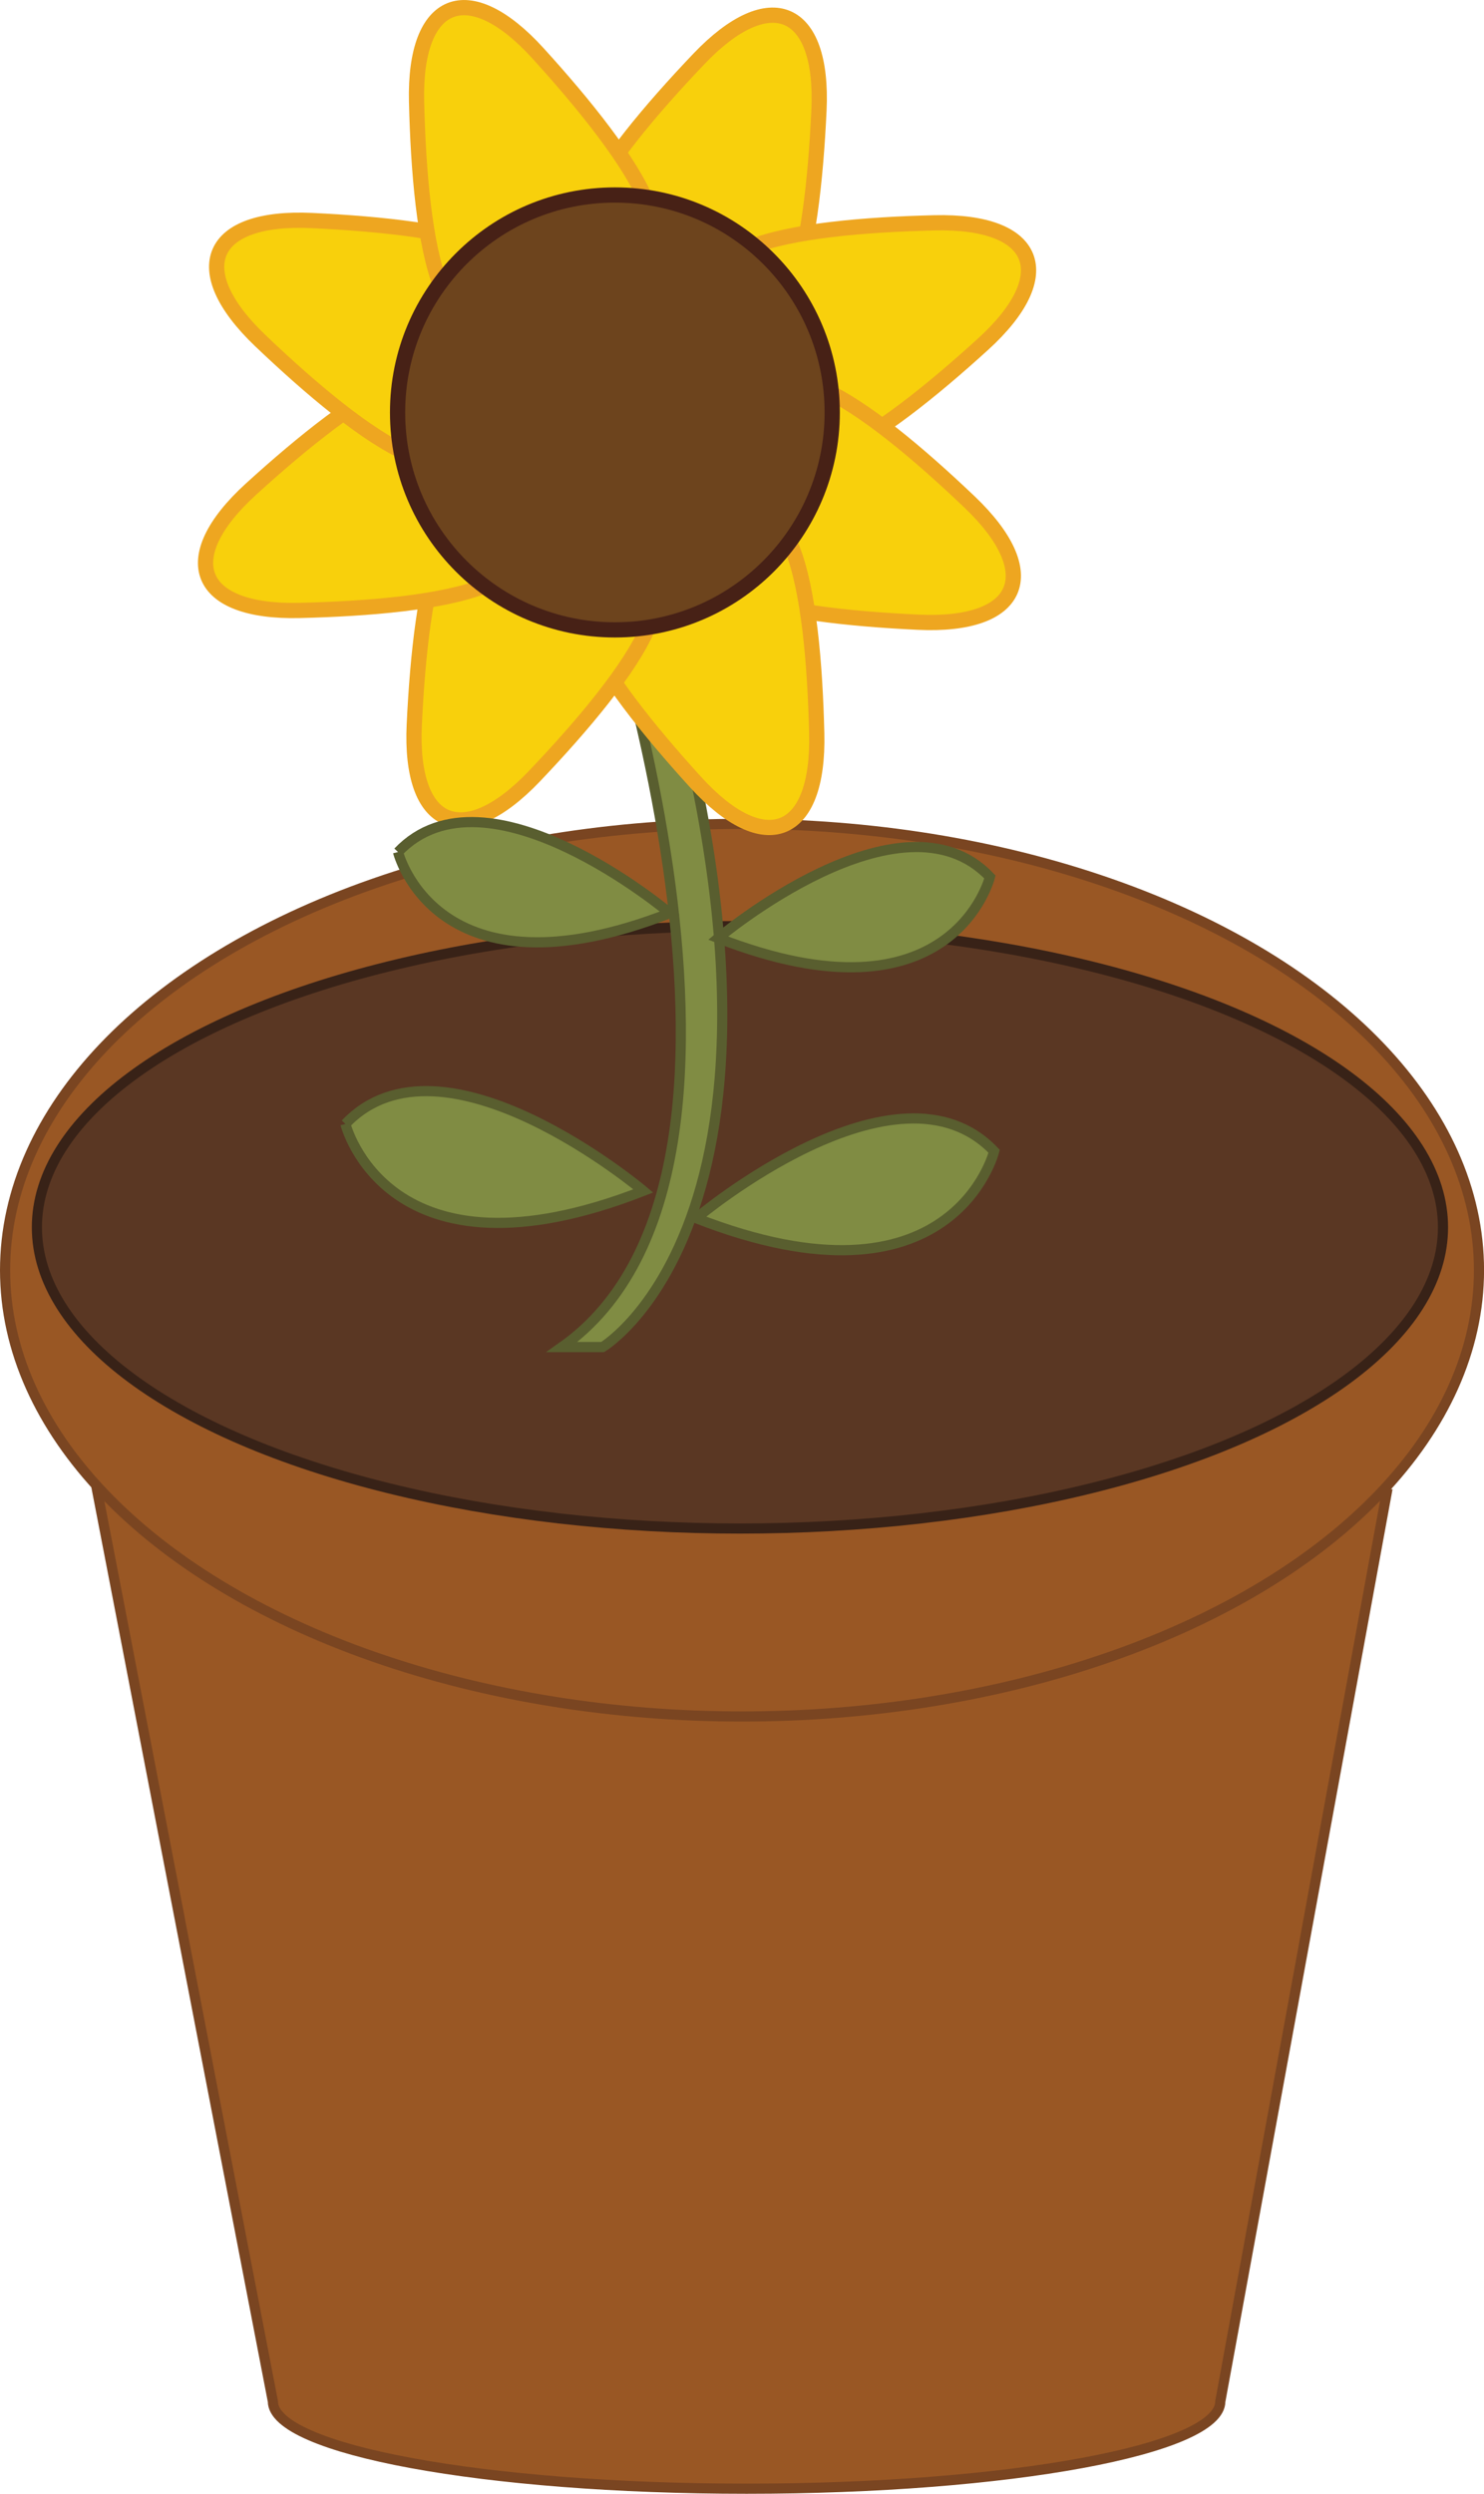 <?xml version="1.0" encoding="UTF-8"?>
<svg id="Layer_1" data-name="Layer 1" xmlns="http://www.w3.org/2000/svg" viewBox="0 0 292.41 491.09">
  <defs>
    <style>
      .cls-1 {
        fill: #f8d00c;
        stroke: #eea620;
      }

      .cls-1, .cls-2 {
        stroke-width: 3px;
      }

      .cls-1, .cls-2, .cls-3, .cls-4, .cls-5 {
        stroke-miterlimit: 10;
      }

      .cls-2 {
        fill: #6d441d;
        stroke: #472116;
      }

      .cls-3 {
        fill: #5a3723;
        stroke: #382217;
      }

      .cls-3, .cls-4, .cls-5 {
        stroke-width: 2px;
      }

      .cls-4 {
        fill: #995724;
        stroke: #7a4521;
      }

      .cls-5 {
        fill: #808c43;
        stroke: #595e2f;
      }
    </style>
  </defs>
  <g>
    <g>
      <path class="cls-4" d="M18.93,292.45l34.84,180.45c0,9.49,41.79,17.19,93.34,17.19s93.34-7.7,93.34-17.19l32.74-178.64-254.27-1.81Z"/>
      <ellipse class="cls-4" cx="146.21" cy="250.13" rx="145.21" ry="87.89"/>
      <ellipse class="cls-3" cx="145.8" cy="241.69" rx="138.53" ry="59.32"/>
    </g>
    <g>
      <g>
        <path class="cls-5" d="M137.2,239.9s39.56-33.32,58.69-13.18c0,0-8.15,32.91-58.69,13.18Z"/>
        <path class="cls-5" d="M68.07,221.34s8.15,32.91,58.69,13.18c0,0-39.56-33.32-58.69-13.18"/>
      </g>
      <path class="cls-5" d="M114.78,102.47s46.18,127.41-4.04,162.8h8s50.47-30.04,3.71-163.33l-7.67.53Z"/>
    </g>
    <g>
      <g>
        <path class="cls-1" d="M155.67,58.11c-3.2,7.48-9.43,13-15.73,16.92-10.12,6.29-23.53.56-25.97-11.11-1.52-7.26-1.83-15.57,1.37-23.06,3.51-8.21,12.93-19.35,22.35-29.24,14.02-14.7,24.63-10.16,23.68,10.13-.64,13.64-2.19,28.15-5.7,36.36Z"/>
        <path class="cls-1" d="M163.96,89.46c-7.56,3.03-15.86,2.52-23.08.84-11.61-2.7-17.03-16.25-10.51-26.22,4.06-6.21,9.72-12.3,17.27-15.33,8.29-3.32,22.82-4.54,36.48-4.87,20.31-.49,24.6,10.23,9.58,23.9-10.1,9.19-21.46,18.35-29.74,21.67Z"/>
        <path class="cls-1" d="M144.55,116.83c-7.48-3.2-13-9.43-16.92-15.73-6.29-10.12-.56-23.53,11.11-25.97,7.26-1.52,15.57-1.83,23.06,1.37,8.21,3.51,19.35,12.93,29.24,22.35,14.7,14.02,10.16,24.63-10.13,23.68-13.64-.64-28.15-2.19-36.36-5.7Z"/>
        <path class="cls-1" d="M115.35,124.25c-3.03-7.56-2.52-15.86-.84-23.08,2.7-11.61,16.25-17.03,26.22-10.51,6.21,4.06,12.3,9.72,15.33,17.27,3.32,8.29,4.54,22.82,4.87,36.48.49,20.31-10.23,24.6-23.9,9.58-9.19-10.1-18.35-21.46-21.67-29.74Z"/>
        <path class="cls-1" d="M87.33,106.35c3.2-7.48,9.43-13,15.73-16.92,10.12-6.29,23.53-.56,25.97,11.11,1.52,7.26,1.83,15.57-1.37,23.06-3.51,8.21-12.93,19.35-22.35,29.24-14.02,14.7-24.63,10.16-23.68-10.13.64-13.64,2.19-28.15,5.7-36.36Z"/>
        <path class="cls-1" d="M79.21,74.63c7.56-3.03,15.86-2.52,23.08-.84,11.61,2.7,17.03,16.25,10.51,26.22-4.06,6.21-9.72,12.3-17.27,15.33-8.29,3.32-22.82,4.54-36.48,4.87-20.31.49-24.6-10.23-9.58-23.9,10.1-9.19,21.46-18.35,29.74-21.67Z"/>
        <path class="cls-1" d="M97.81,49.13c7.48,3.2,13,9.43,16.92,15.73,6.29,10.12.56,23.53-11.11,25.97-7.26,1.52-15.57,1.83-23.06-1.37-8.21-3.51-19.35-12.93-29.24-22.35-14.7-14.02-10.16-24.63,10.13-23.68,13.64.64,28.15,2.19,36.36,5.7Z"/>
        <path class="cls-1" d="M127.66,40.21c3.03,7.56,2.52,15.86.84,23.08-2.7,11.61-16.25,17.03-26.22,10.51-6.21-4.06-12.3-9.72-15.33-17.27-3.32-8.29-4.54-22.82-4.87-36.48-.49-20.31,10.23-24.6,23.9-9.58,9.19,10.1,18.35,21.46,21.67,29.74Z"/>
      </g>
      <circle class="cls-2" cx="121.16" cy="81.22" r="42.82"/>
    </g>
  </g>
  <g>
    <path class="cls-5" d="M141.51,184.73s36.1-30.4,53.55-12.03c0,0-7.43,30.03-53.55,12.03Z"/>
    <path class="cls-5" d="M78.43,167.79s7.43,30.03,53.55,12.03c0,0-36.1-30.4-53.55-12.03"/>
  </g>
</svg>